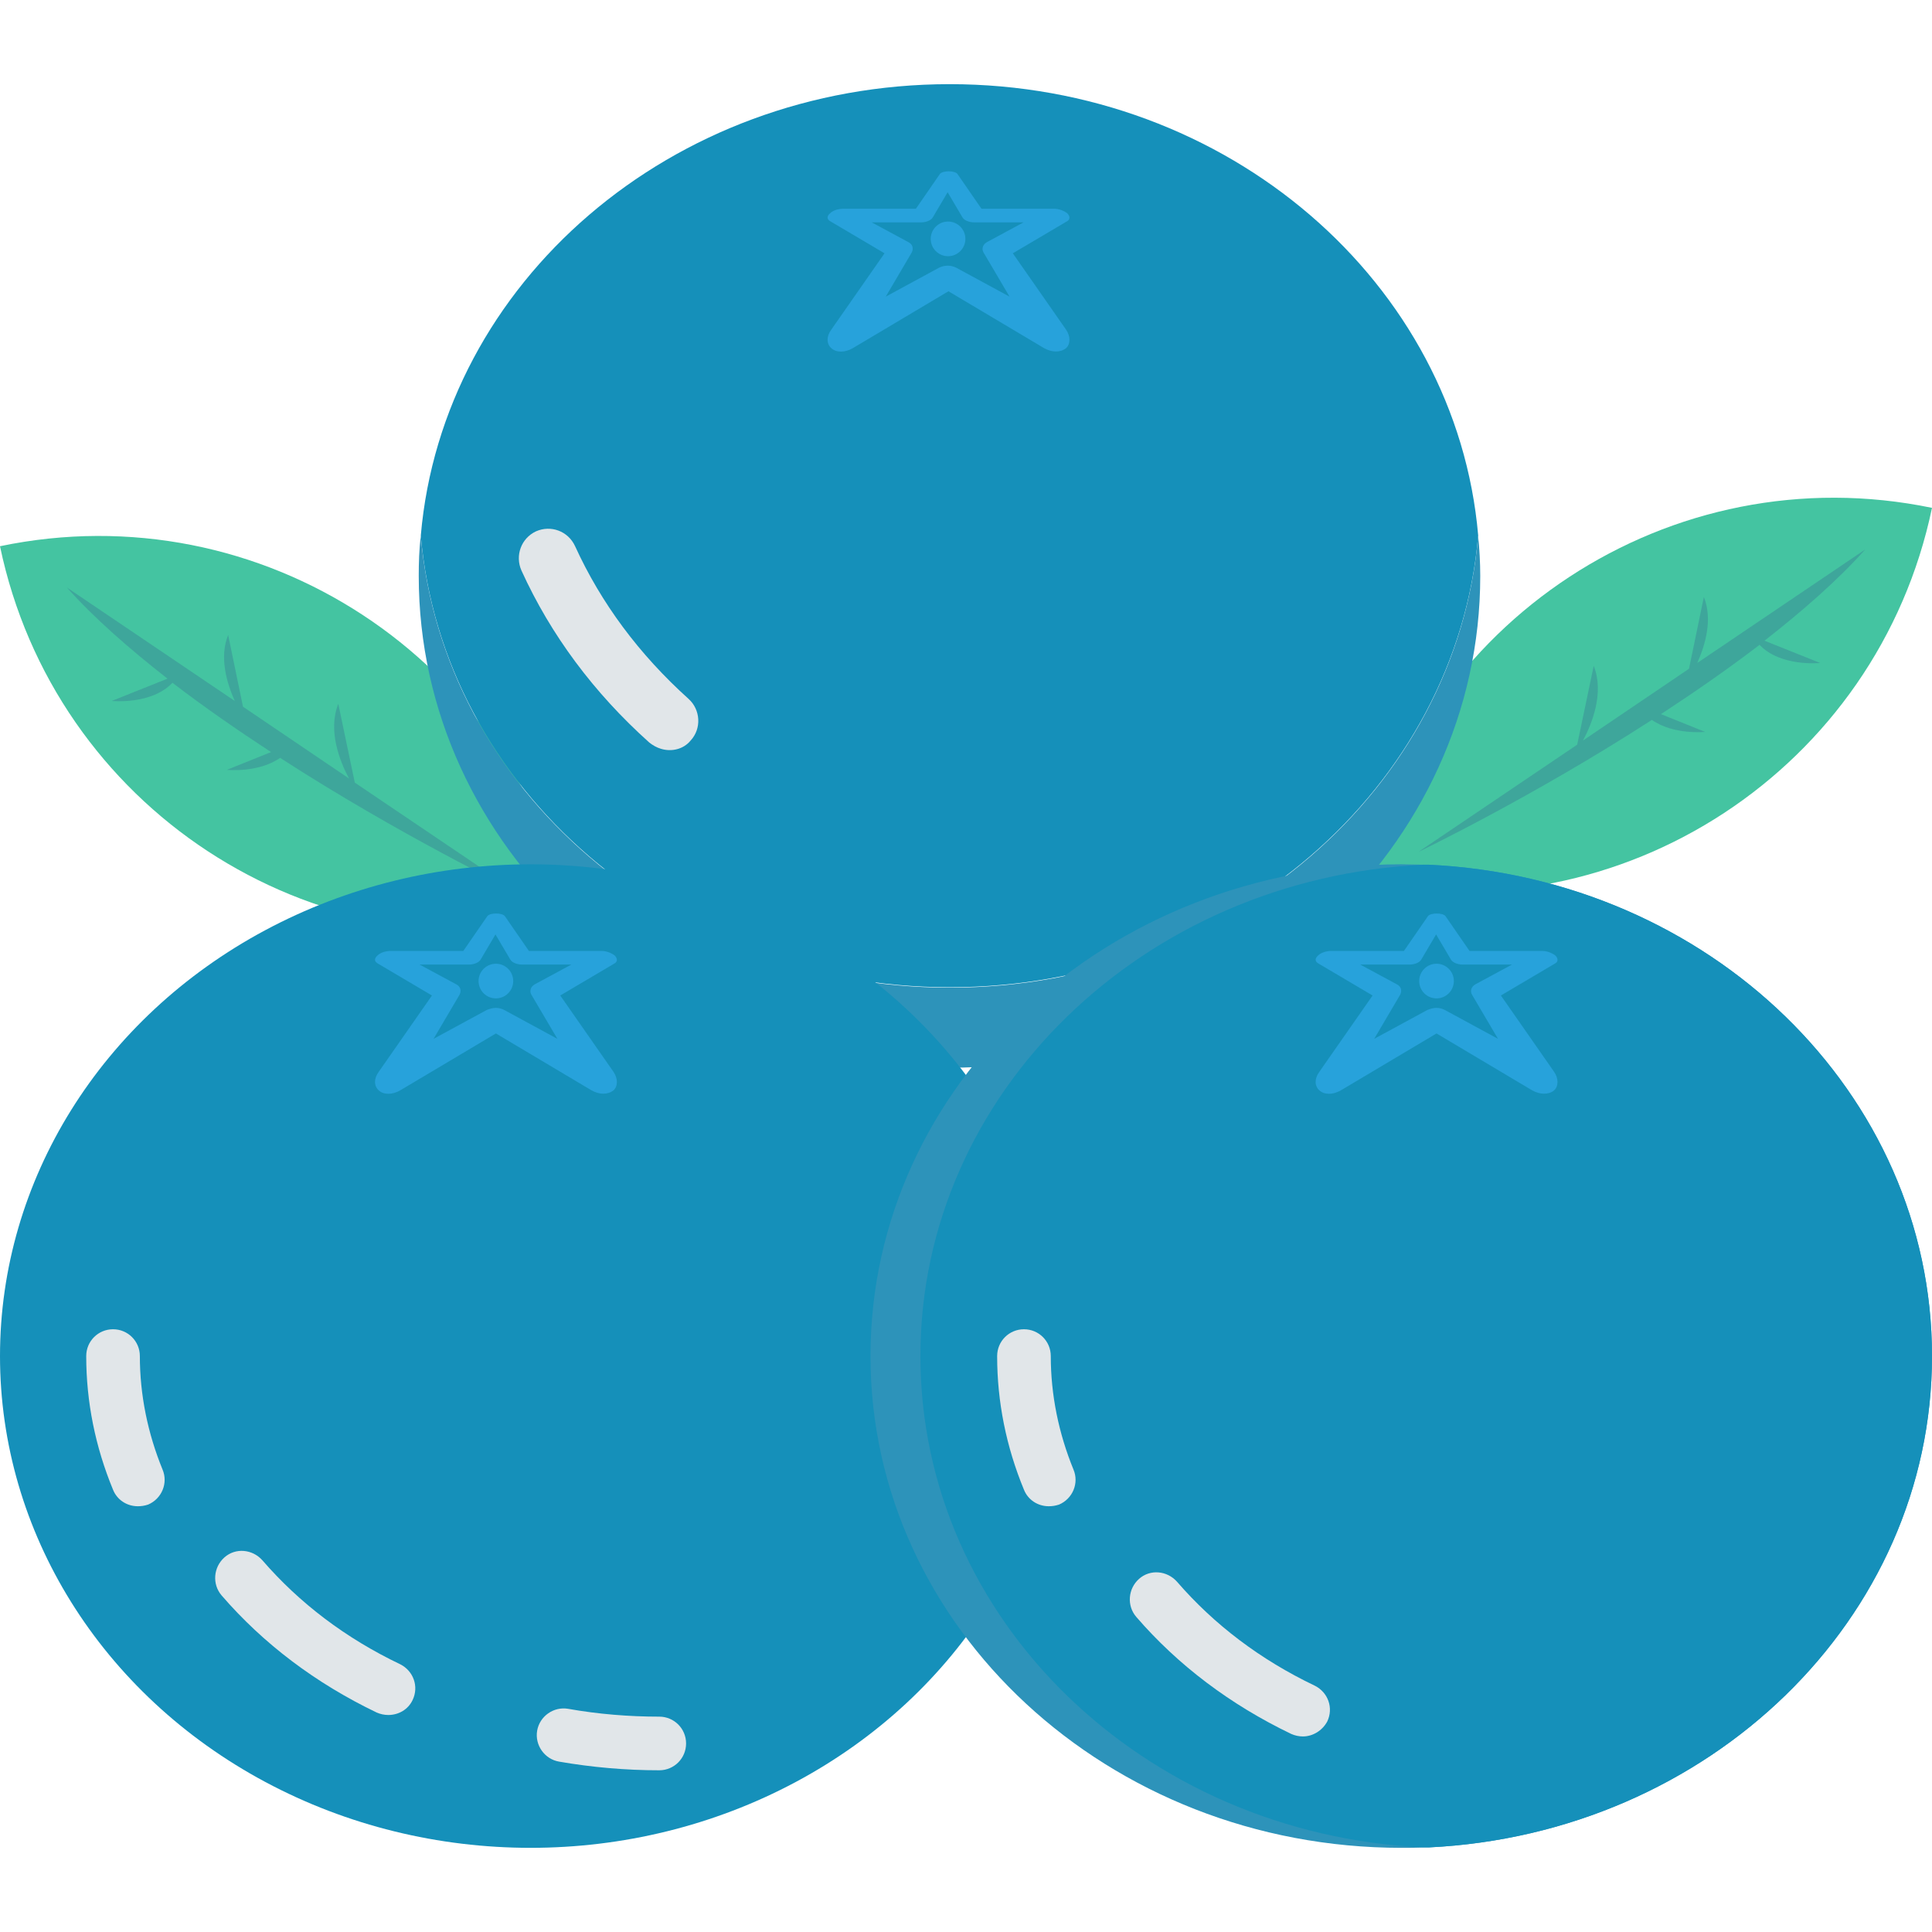 <?xml version="1.0" encoding="utf-8"?>
<!-- Generator: Adobe Illustrator 21.0.0, SVG Export Plug-In . SVG Version: 6.00 Build 0)  -->
<svg version="1.1" id="Capa_1" xmlns="http://www.w3.org/2000/svg" xmlns:xlink="http://www.w3.org/1999/xlink" x="0px" y="0px"
	 viewBox="0 0 468.3 468.3" style="enable-background:new 0 0 468.3 468.3;" xml:space="preserve">
<style type="text/css">
	.st0{fill:#44C4A1;}
	.st1{fill:#3EA69B;}
	.st2{fill:#2D93BA;}
	.st3{fill:#1590BA;}
	.st4{fill:#E1E6E9;}
	.st5{fill:#27A2DB;}
</style>
<path class="st0" d="M330,213.8c63.2,13.1,125.1-27.5,138.3-90.7C405.1,110,343.2,150.6,330,213.8z"/>
<path class="st1" d="M452.1,133.2l-40.7,27.5c1.9-4.3,3.8-10.5,1.6-16l-3.6,17.4l-25.7,17.4c2.2-4.1,5.2-11.6,2.6-18.1l-4,19.1
	l-38.5,26c0,0,27.5-13.2,56.6-32c5.3,3.7,12.9,2.9,12.9,2.9l-10.7-4.3c8.1-5.3,16.2-10.9,23.9-16.8c5.1,5.4,14.7,4.4,14.7,4.4
	l-13.5-5.4C436.9,148.1,445.4,140.7,452.1,133.2z"/>
<path class="st0" d="M138.3,223C75.1,236.2,13.2,195.6,0,132.4C63.2,119.2,125.1,159.8,138.3,223z"/>
<path class="st1" d="M16.2,142.4l40.7,27.5c-1.9-4.3-3.8-10.5-1.6-16l3.6,17.4l25.7,17.4c-2.2-4.1-5.2-11.6-2.6-18.1l4,19.1l38.5,26
	c0,0-27.5-13.2-56.6-32c-5.3,3.7-12.9,2.9-12.9,2.9l10.7-4.3c-8.1-5.3-16.2-10.9-23.9-16.8c-5.1,5.4-14.7,4.4-14.7,4.4l13.5-5.4
	C31.4,157.3,22.9,149.9,16.2,142.4z"/>
<path class="st2" d="M358.8,139.6c0,65.8-57.6,119.2-128.6,119.2s-128.7-53.4-128.7-119.2c0-3.2,0.1-6.6,0.5-9.7
	c5.3,61.3,60.7,109.5,128.2,109.5c67.5,0,122.8-48.2,128.1-109.5C358.6,133,358.8,136.3,358.8,139.6z"/>
<g>
	<path class="st3" d="M358.3,129.8c-5.3,61.3-60.6,109.5-128.1,109.5S107.3,191.1,102,129.8c5.3-61.3,60.7-109.4,128.2-109.4
		C297.7,20.4,353,68.6,358.3,129.8z"/>
	<ellipse class="st3" cx="128.6" cy="328.7" rx="128.6" ry="119.2"/>
</g>
<g>
	<path class="st4" d="M33.4,365.1c-2.6,0-5-1.5-6-4c-4.3-10.4-6.5-21.3-6.5-32.4c0-3.6,2.9-6.5,6.5-6.5h0c3.6,0,6.5,2.9,6.5,6.5
		c0,9.4,1.9,18.7,5.5,27.5c1.4,3.3-0.2,7.1-3.5,8.5C35,365,34.2,365.1,33.4,365.1z"/>
	<path class="st4" d="M94.1,415.7c-0.9,0-1.9-0.2-2.8-0.6c-14.8-7.1-27.5-16.7-37.6-28.4c-2.3-2.7-2-6.8,0.7-9.2s6.8-2,9.2,0.7
		c9,10.4,20.2,18.9,33.4,25.2c3.2,1.6,4.6,5.4,3,8.7C98.9,414.4,96.6,415.7,94.1,415.7z"/>
	<path class="st4" d="M159.8,429.1C159.8,429.1,159.8,429.1,159.8,429.1c-8.1,0-16.2-0.7-24.3-2.1c-3.5-0.6-5.9-4-5.3-7.5
		c0.6-3.5,4-5.9,7.5-5.3c7.3,1.3,14.8,1.9,22.1,1.9c3.6,0,6.5,2.9,6.5,6.5C166.3,426.2,163.4,429.1,159.8,429.1z"/>
</g>
<path class="st5" d="M146.2,265.1c-0.9,0-1.9-0.3-2.8-0.8l-23.2-13.8l-23.2,13.8c-1.9,1.1-4,1.1-5.2,0c-1.2-1.1-1.2-2.9,0-4.5
	l12.9-18.5l-13.2-7.8c-0.8-0.5-0.8-1.2,0-1.9c0.7-0.7,2-1.1,3.2-1.1h17.6l5.8-8.4c0.6-0.9,3.7-0.9,4.3,0l5.8,8.4h17.6
	c1.2,0,2.4,0.5,3.2,1.1c0.7,0.7,0.7,1.5,0,1.9l-13.2,7.8l12.9,18.5c1.1,1.6,1.1,3.5,0,4.5C147.9,264.9,147.1,265.1,146.2,265.1z
	 M120.2,244.3c0.7,0,1.4,0.2,2,0.5l12.9,7l-6.3-10.7c-0.5-0.9-0.2-1.9,0.8-2.5l8.9-4.8h-12c-1.2,0-2.4-0.5-2.8-1.2l-3.6-6.1
	l-3.6,6.1c-0.4,0.7-1.6,1.2-2.8,1.2h-12l8.9,4.8c1,0.5,1.3,1.5,0.8,2.5l-6.3,10.7l12.9-7C118.8,244.5,119.5,244.3,120.2,244.3z"/>
<path class="st2" d="M468.3,328.7c0,63.7-54,115.8-122,119.1h-1.2c-1.8,0.1-3.6,0.1-5.4,0.1c-71,0-128.7-53.4-128.7-119.2
	s57.6-119.2,128.7-119.2c1.8,0,3.6,0.1,5.4,0.1h1.2C414.3,212.8,468.3,264.9,468.3,328.7z"/>
<path class="st3" d="M468.3,328.7c0,63.7-54,115.8-122,119.1h-1.2c-68-3.2-122-55.3-122-119.1s54.1-115.9,122-119.1h1.2
	C414.3,212.8,468.3,264.9,468.3,328.7z"/>
<g>
	<path class="st4" d="M254.2,365.1c-2.6,0-5-1.5-6-4c-4.3-10.4-6.5-21.3-6.5-32.4c0-3.6,2.9-6.5,6.5-6.5h0c3.6,0,6.5,2.9,6.5,6.5
		c0,9.4,1.9,18.7,5.5,27.5c1.4,3.3-0.2,7.1-3.5,8.5C255.8,365,255,365.1,254.2,365.1z"/>
	<path class="st4" d="M315.8,420.9c-0.9,0-1.9-0.2-2.8-0.6c-14.8-7.1-27.5-16.7-37.6-28.4c-2.3-2.7-2-6.8,0.7-9.2s6.8-2,9.2,0.7
		c9,10.4,20.2,18.9,33.4,25.2c3.2,1.6,4.6,5.4,3,8.7C320.5,419.5,318.2,420.9,315.8,420.9z"/>
	<path class="st4" d="M160.2,181.5c-1-0.3-1.9-0.8-2.8-1.5c-13.5-12.1-23.9-26.1-31-41.7c-1.6-3.6-0.1-7.8,3.5-9.5
		c3.6-1.6,7.8-0.1,9.5,3.6c6.3,13.8,15.5,26.2,27.5,37c2.9,2.6,3.2,7.2,0.5,10.1C165.7,181.6,162.8,182.3,160.2,181.5z"/>
</g>
<g>
	<path class="st5" d="M374.2,265.1c-0.9,0-1.9-0.3-2.8-0.8l-23.2-13.8L325,264.3c-1.9,1.1-4,1.1-5.2,0c-1.2-1.1-1.2-2.9,0-4.5
		l12.9-18.5l-13.2-7.8c-0.8-0.5-0.8-1.2,0-1.9c0.7-0.7,2-1.1,3.2-1.1h17.6l5.8-8.4c0.6-0.9,3.7-0.9,4.3,0l5.8,8.4h17.6
		c1.2,0,2.4,0.5,3.2,1.1c0.7,0.7,0.7,1.5,0,1.9l-13.2,7.8l12.9,18.5c1.1,1.6,1.1,3.5,0,4.5C376,264.9,375.1,265.1,374.2,265.1z
		 M348.2,244.3c0.7,0,1.4,0.2,2,0.5l12.9,7l-6.3-10.7c-0.5-0.9-0.2-1.9,0.8-2.5l8.9-4.8h-12c-1.2,0-2.4-0.5-2.8-1.2l-3.6-6.1
		l-3.6,6.1c-0.4,0.7-1.6,1.2-2.8,1.2h-12l8.9,4.8c1,0.5,1.3,1.5,0.8,2.5l-6.3,10.7l12.9-7C346.8,244.5,347.5,244.3,348.2,244.3z"/>
	<circle class="st5" cx="348.2" cy="237.8" r="4.2"/>
	<path class="st5" d="M255.9,85.2c-0.9,0-1.9-0.3-2.8-0.8l-23.2-13.8l-23.2,13.8c-1.9,1.1-4,1.1-5.2,0c-1.2-1.1-1.2-2.9,0-4.5
		l12.9-18.5l-13.2-7.8c-0.8-0.5-0.8-1.2,0-1.9c0.7-0.7,2-1.1,3.2-1.1h17.6l5.8-8.4c0.6-0.9,3.7-0.9,4.3,0l5.8,8.4h17.6
		c1.2,0,2.4,0.5,3.2,1.1c0.7,0.7,0.7,1.5,0,1.9l-13.2,7.8l12.9,18.5c1.1,1.6,1.1,3.5,0,4.5C257.6,85,256.8,85.2,255.9,85.2z
		 M229.8,64.4c0.7,0,1.4,0.2,2,0.5l12.9,7l-6.3-10.7c-0.5-0.9-0.2-1.9,0.8-2.5l8.9-4.8h-12c-1.2,0-2.4-0.5-2.8-1.2l-3.6-6.1
		l-3.6,6.1c-0.4,0.7-1.6,1.2-2.8,1.2h-12l8.9,4.8c1,0.5,1.3,1.5,0.8,2.5l-6.3,10.7l12.9-7C228.4,64.5,229.1,64.4,229.8,64.4z"/>
	<circle class="st5" cx="229.8" cy="57.9" r="4.2"/>
	<circle class="st5" cx="120.2" cy="237.8" r="4.2"/>
</g>
</svg>
